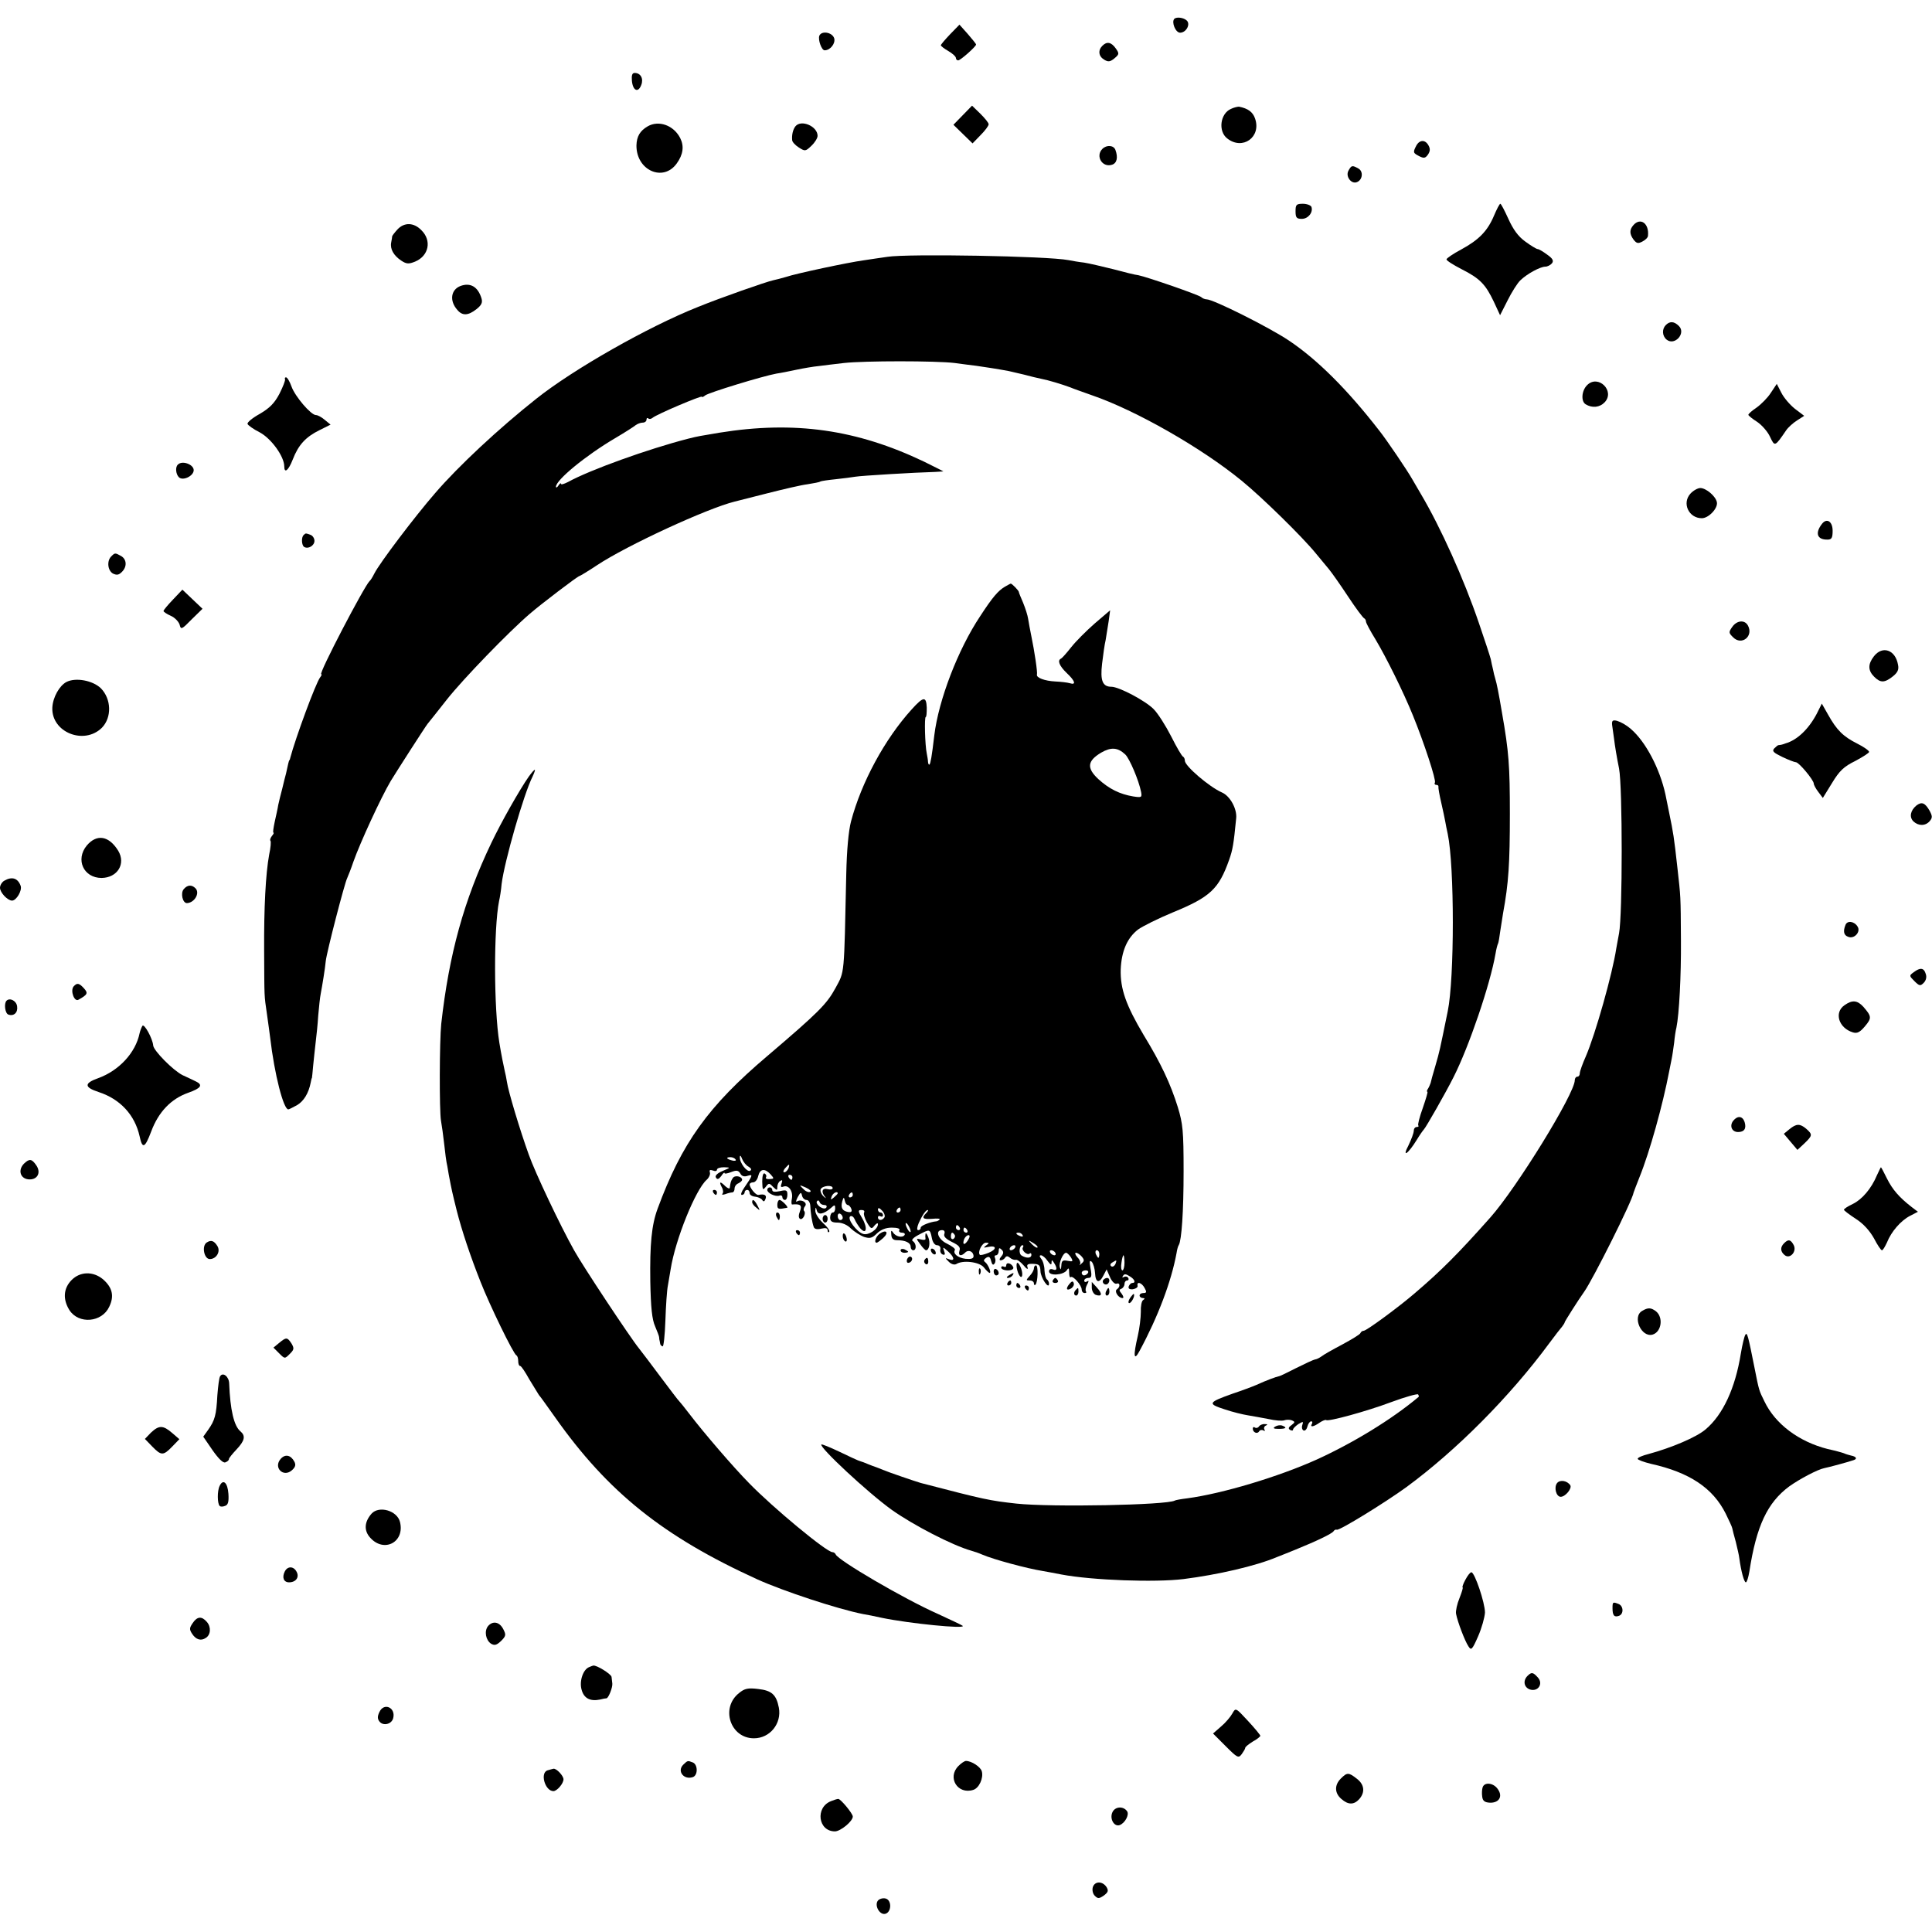 <?xml version="1.0" standalone="no"?>
<!DOCTYPE svg PUBLIC "-//W3C//DTD SVG 20010904//EN"
 "http://www.w3.org/TR/2001/REC-SVG-20010904/DTD/svg10.dtd">
<svg version="1.0" xmlns="http://www.w3.org/2000/svg"
 width="768pt" height="768pt" viewBox="0 0 768 768"
 preserveAspectRatio="xMidYMid meet">
<g transform="translate(0,768) scale(0.1,-0.1)"
fill="#000000" stroke="none">
<path d="M4668 7605 c-12 -13 5 -55 23 -55 24 0 42 33 27 48 -12 12 -41 16
-50 7z"/>
<path d="M3777 7544 c-20 -21 -37 -41 -37 -44 0 -3 14 -14 30 -23 17 -10 30
-22 30 -28 0 -5 4 -9 9 -9 9 0 71 55 71 63 0 3 -15 21 -33 42 l-33 37 -37 -38z"/>
<path d="M3257 7538 c-6 -16 9 -58 21 -58 23 0 44 28 38 48 -8 24 -50 31 -59
10z"/>
<path d="M4382 7498 c-18 -18 -15 -42 7 -55 16 -10 24 -9 41 5 19 16 20 19 5
40 -18 25 -35 28 -53 10z"/>
<path d="M2512 7358 c4 -39 25 -48 37 -16 10 25 -2 48 -26 48 -10 0 -13 -9
-11 -32z"/>
<path d="M3827 7222 l-37 -38 38 -37 38 -37 32 33 c18 18 32 37 32 43 0 6 -15
24 -33 42 l-33 32 -37 -38z"/>
<path d="M4893 7247 c-43 -19 -51 -89 -15 -117 61 -49 137 5 111 79 -9 26 -28
40 -64 47 -5 0 -20 -3 -32 -9z"/>
<path d="M2575 7178 c-31 -18 -44 -40 -45 -76 -1 -99 106 -147 160 -72 26 36
30 69 14 101 -26 51 -85 72 -129 47z"/>
<path d="M3162 7178 c-10 -13 -15 -34 -13 -55 0 -7 12 -20 26 -29 25 -16 27
-16 50 6 14 13 25 31 25 40 0 38 -65 66 -88 38z"/>
<path d="M5630 7101 c-14 -27 -13 -29 12 -42 18 -9 24 -8 34 6 9 13 10 23 3
36 -13 25 -36 24 -49 0z"/>
<path d="M4382 7088 c-28 -28 -1 -75 38 -63 20 6 25 29 14 59 -7 19 -35 21
-52 4z"/>
<path d="M5360 7001 c-12 -23 12 -54 34 -45 23 9 26 43 6 54 -25 14 -28 13
-40 -9z"/>
<path d="M5150 6840 c0 -25 4 -30 25 -30 25 0 46 26 38 48 -3 6 -18 12 -34 12
-26 0 -29 -4 -29 -30z"/>
<path d="M5939 6823 c-26 -62 -61 -97 -131 -135 -32 -17 -58 -35 -58 -39 0 -5
27 -22 60 -39 73 -37 95 -60 128 -129 l25 -54 30 59 c16 32 39 69 51 80 27 26
79 54 99 54 8 0 20 6 26 13 8 10 4 19 -19 35 -16 12 -33 22 -38 22 -4 0 -26
13 -49 30 -28 20 -48 48 -67 90 -15 33 -29 60 -32 60 -3 0 -14 -21 -25 -47z"/>
<path d="M6493 6785 c-16 -18 -16 -35 1 -58 12 -15 18 -16 35 -7 12 6 22 16
22 23 5 49 -30 74 -58 42z"/>
<path d="M1580 6768 c-11 -12 -20 -24 -21 -27 0 -3 -2 -15 -4 -25 -5 -26 10
-52 40 -72 21 -14 30 -14 55 -4 55 23 67 84 25 125 -30 31 -68 32 -95 3z"/>
<path d="M3527 6659 c-27 -4 -70 -10 -95 -14 -59 -8 -267 -52 -308 -66 -17 -5
-40 -11 -50 -13 -28 -6 -208 -69 -299 -106 -199 -79 -496 -248 -643 -365 -149
-118 -310 -268 -402 -375 -80 -92 -221 -278 -242 -320 -7 -14 -15 -27 -19 -30
-21 -20 -204 -370 -192 -370 3 0 1 -6 -4 -12 -18 -23 -99 -244 -119 -320 -1
-5 -2 -9 -4 -10 -2 -3 -5 -16 -13 -53 -3 -11 -10 -38 -15 -60 -6 -22 -13 -51
-16 -65 -2 -14 -9 -44 -14 -67 -5 -24 -8 -43 -5 -43 3 0 0 -6 -6 -13 -6 -8 -9
-16 -6 -19 3 -3 1 -28 -5 -55 -14 -77 -21 -211 -20 -383 1 -193 0 -173 11
-250 5 -36 11 -78 13 -95 17 -146 53 -285 72 -285 3 0 19 8 35 17 27 16 46 48
54 89 2 11 4 19 5 19 0 0 3 23 5 50 3 28 7 69 10 93 3 24 8 71 10 105 3 34 7
73 10 87 6 32 17 98 20 130 4 36 75 310 85 329 4 9 16 39 25 66 27 76 109 254
148 320 25 41 138 217 147 228 6 7 40 50 77 97 65 82 245 268 329 340 45 39
191 150 197 150 2 0 34 19 70 43 119 79 438 226 547 253 8 2 67 17 130 33 63
16 135 33 160 36 24 4 48 8 51 11 4 2 31 6 61 9 30 3 65 8 78 10 22 4 239 17
317 19 18 1 33 2 33 2 0 1 -35 18 -77 39 -268 128 -515 163 -813 115 -82 -14
-81 -13 -125 -24 -159 -41 -390 -124 -477 -172 -16 -8 -28 -12 -28 -7 0 4 -5
1 -10 -7 -5 -8 -10 -10 -10 -5 0 27 118 124 235 193 39 23 75 46 82 52 7 5 19
10 28 10 8 0 15 5 15 12 0 6 3 8 7 5 3 -4 11 -3 17 2 16 14 196 90 196 84 0
-3 6 -1 13 5 13 11 229 77 284 87 15 2 50 9 78 15 28 6 69 13 91 15 21 3 66 8
99 12 81 9 365 9 440 0 33 -5 71 -9 85 -11 24 -3 99 -15 130 -21 8 -2 35 -8
60 -14 25 -7 56 -14 70 -17 27 -5 83 -22 115 -34 11 -5 49 -18 85 -31 175 -60
436 -209 596 -340 82 -67 241 -223 294 -288 19 -23 43 -52 53 -64 10 -12 44
-60 75 -107 31 -47 60 -86 65 -88 4 -2 7 -8 7 -13 0 -5 17 -37 38 -71 42 -70
112 -211 149 -303 43 -105 93 -257 87 -266 -3 -5 0 -9 5 -9 6 0 10 -3 9 -7 -1
-5 4 -33 11 -63 7 -30 14 -64 16 -75 2 -11 6 -33 10 -50 27 -129 27 -574 0
-705 -33 -161 -31 -154 -50 -220 -9 -30 -17 -59 -18 -65 -2 -5 -6 -16 -10 -22
-5 -7 -6 -13 -3 -13 3 0 -6 -29 -18 -64 -13 -36 -21 -67 -18 -70 3 -3 0 -6 -6
-6 -7 0 -12 -7 -12 -15 0 -9 -10 -35 -21 -58 -27 -51 -2 -35 33 22 12 20 25
38 28 41 7 6 87 146 118 208 61 120 146 369 167 491 3 19 8 37 10 40 2 4 6 27
9 51 4 25 9 56 11 70 22 119 27 197 27 395 0 191 -4 246 -31 400 -14 83 -21
117 -27 137 -3 9 -7 26 -9 37 -3 12 -7 30 -9 41 -3 12 -24 76 -47 143 -60 176
-152 380 -230 512 -10 17 -26 44 -35 60 -19 34 -103 158 -131 193 -128 165
-247 283 -359 358 -79 53 -301 164 -327 164 -7 0 -17 4 -22 9 -10 9 -215 80
-250 87 -11 1 -56 12 -100 24 -44 11 -96 23 -115 26 -19 2 -48 7 -63 10 -82
16 -639 26 -720 13z"/>
<path d="M1830 6543 c-38 -15 -44 -59 -12 -95 20 -24 43 -23 76 3 20 16 25 26
20 43 -14 46 -44 64 -84 49z"/>
<path d="M6622 6388 c-16 -16 -15 -43 3 -58 32 -26 78 25 49 54 -19 19 -36 20
-52 4z"/>
<path d="M1133 6173 c2 -5 -8 -30 -22 -58 -20 -38 -39 -57 -78 -80 -29 -16
-51 -34 -49 -40 1 -5 23 -21 49 -34 46 -25 97 -96 97 -135 0 -30 17 -16 34 28
22 57 51 89 106 116 l44 22 -23 19 c-13 11 -28 19 -35 19 -20 0 -83 74 -97
113 -7 20 -17 37 -22 37 -4 0 -6 -3 -4 -7z"/>
<path d="M6309 6149 c-22 -22 -25 -64 -6 -76 26 -16 56 -13 76 8 42 45 -26
112 -70 68z"/>
<path d="M7039 6118 c-12 -19 -38 -45 -56 -58 -18 -12 -33 -25 -33 -29 0 -3
16 -16 35 -28 18 -12 42 -39 51 -59 19 -40 19 -41 64 25 8 12 28 30 44 40 l28
18 -37 28 c-20 16 -44 44 -54 64 l-18 35 -24 -36z"/>
<path d="M707 5833 c-11 -10 -8 -38 4 -50 16 -16 59 5 59 28 0 23 -46 40 -63
22z"/>
<path d="M6720 5718 c-35 -38 -7 -98 45 -98 27 0 64 39 60 63 -4 24 -43 57
-66 57 -10 0 -28 -10 -39 -22z"/>
<path d="M7243 5598 c-29 -37 -20 -64 22 -63 16 0 20 7 20 35 0 37 -23 52 -42
28z"/>
<path d="M1207 5553 c-10 -9 -8 -41 2 -47 16 -10 41 5 41 24 0 10 -7 21 -16
24 -19 7 -19 7 -27 -1z"/>
<path d="M442 5468 c-18 -18 -14 -56 7 -68 15 -7 23 -6 35 6 22 21 20 51 -3
64 -24 13 -24 13 -39 -2z"/>
<path d="M3995 5348 c-27 -16 -49 -41 -99 -118 -88 -132 -165 -333 -182 -473
-10 -86 -15 -111 -19 -116 -3 -2 -5 2 -6 10 0 8 -3 23 -5 34 -7 32 -10 145 -4
145 3 0 4 17 4 37 -2 46 -13 45 -60 -7 -107 -118 -200 -290 -241 -445 -10 -38
-17 -115 -19 -210 -9 -412 -6 -384 -43 -453 -35 -64 -67 -96 -271 -270 -235
-199 -340 -346 -436 -607 -24 -65 -31 -141 -29 -288 2 -106 7 -152 19 -179 9
-21 16 -40 16 -43 0 -3 1 -7 1 -10 1 -3 2 -9 3 -15 0 -5 5 -11 10 -12 4 -2 9
44 11 102 2 58 6 121 10 140 3 19 8 49 11 65 19 119 99 316 143 355 10 9 15
22 13 29 -3 10 0 12 12 8 9 -4 16 -2 16 3 0 6 12 10 28 10 27 -1 27 -1 -6 -15
-21 -9 -31 -19 -26 -26 5 -9 11 -7 21 6 7 11 13 16 13 12 0 -4 12 -2 27 4 21
8 28 7 36 -6 5 -10 15 -14 29 -9 22 7 21 3 -14 -48 -11 -16 -15 -28 -9 -28 6
0 11 5 11 10 0 6 5 10 10 10 6 0 10 -6 10 -13 0 -7 10 -13 22 -14 11 -1 24 -7
28 -13 5 -8 9 -7 13 4 6 15 -4 21 -28 16 -10 -2 -35 28 -35 42 0 4 6 8 14 8 8
0 17 11 20 25 7 29 26 32 49 7 15 -17 15 -18 -4 -19 -10 -1 -17 2 -14 7 3 5 1
11 -5 15 -6 4 -10 -9 -10 -32 1 -33 2 -36 14 -21 12 16 14 16 29 0 16 -15 17
-15 17 0 0 9 5 20 12 24 8 5 9 2 5 -10 -5 -13 -3 -17 7 -13 21 8 39 -18 34
-47 -3 -14 -2 -25 1 -24 33 3 40 -3 31 -27 -6 -15 -6 -26 0 -30 11 -7 26 22
16 32 -3 3 -1 12 4 18 12 14 -15 30 -32 19 -5 -4 -4 4 3 17 11 20 14 21 17 7
2 -10 10 -18 18 -18 8 0 14 -10 15 -22 1 -27 7 -68 14 -86 3 -8 14 -10 30 -6
17 4 25 2 25 -7 0 -7 3 -9 6 -6 4 4 -7 20 -25 36 -17 16 -30 37 -30 48 1 16 2
16 6 1 5 -19 27 -15 56 10 15 14 17 13 17 -1 0 -10 -4 -17 -10 -17 -5 0 -10
-9 -10 -20 0 -15 7 -20 30 -20 17 0 39 -9 53 -24 13 -12 36 -27 52 -33 23 -7
32 -5 51 14 16 15 35 23 59 23 22 0 34 -4 30 -10 -3 -5 1 -10 10 -10 9 0 14
-4 11 -9 -8 -13 -36 -7 -46 10 -7 10 -9 8 -7 -9 1 -16 8 -22 23 -22 33 0 54
-10 54 -26 0 -8 5 -14 10 -14 14 0 13 27 -1 36 -8 4 1 14 22 25 45 24 46 24
53 -11 3 -18 12 -30 21 -30 9 0 15 -7 13 -16 -2 -10 3 -19 10 -21 8 -3 10 1 5
14 -6 17 -5 17 15 -1 26 -23 29 -41 5 -32 -17 7 -17 6 -1 -10 9 -9 21 -13 29
-9 26 17 92 9 110 -13 9 -12 20 -22 23 -22 8 0 -6 34 -18 43 -7 5 -6 10 4 17
11 7 16 4 20 -13 4 -15 8 -18 14 -9 4 6 4 16 1 22 -3 6 -1 10 4 10 6 0 11 8
11 17 0 13 3 14 12 5 8 -8 8 -15 -2 -27 -8 -9 -8 -15 -2 -15 6 0 14 5 17 10 5
8 11 8 20 0 7 -6 17 -9 23 -8 5 2 19 -8 31 -22 11 -14 19 -18 16 -9 -5 12 0
16 22 15 24 -1 28 -5 29 -29 1 -27 34 -75 34 -50 0 7 -4 14 -8 17 -5 3 -9 19
-10 36 0 17 -6 38 -13 46 -7 9 -8 14 -1 14 6 0 18 -10 26 -22 11 -15 16 -18
16 -8 0 13 2 13 10 0 14 -22 12 -33 -5 -26 -9 3 -15 0 -15 -8 0 -19 58 -15 71
5 7 11 9 8 9 -10 0 -13 3 -21 6 -18 9 8 44 -32 44 -50 0 -7 5 -13 12 -13 6 0
8 3 5 6 -3 4 -2 16 4 27 8 14 8 18 0 13 -6 -4 -11 -2 -11 3 0 6 7 11 16 11 13
0 15 7 9 38 -5 28 -4 34 5 26 6 -7 12 -27 13 -45 2 -39 17 -42 34 -8 l12 23
13 -30 c7 -17 19 -29 26 -27 15 6 16 -13 2 -22 -12 -8 6 -35 22 -35 6 0 4 7
-3 17 -11 13 -11 17 -1 20 6 3 12 11 12 19 0 8 5 14 11 14 5 0 7 5 4 10 -4 6
-11 7 -17 4 -7 -4 -8 -2 -4 4 5 9 12 8 26 -1 21 -12 26 -27 11 -27 -5 0 -11
-6 -14 -13 -3 -9 2 -13 16 -12 12 2 21 8 19 14 -4 19 17 12 28 -9 9 -16 8 -20
-5 -20 -8 0 -15 -4 -15 -10 0 -5 6 -10 13 -10 8 0 9 -3 1 -8 -6 -4 -10 -25 -9
-47 0 -22 -5 -65 -12 -95 -19 -81 -16 -103 7 -60 73 135 126 275 147 389 2 14
6 28 9 32 11 19 19 131 19 294 0 160 -3 188 -23 254 -29 93 -67 174 -136 287
-70 118 -93 183 -91 260 3 73 26 126 69 159 18 13 80 44 138 68 149 61 183 93
224 209 14 39 18 62 28 165 4 37 -24 89 -57 103 -50 22 -147 105 -147 126 0 7
-3 14 -7 16 -5 2 -26 38 -47 80 -22 43 -53 92 -70 109 -32 33 -138 89 -168 89
-35 0 -45 24 -37 92 4 34 10 77 14 93 3 17 8 50 12 75 l6 44 -62 -53 c-33 -29
-75 -71 -93 -94 -18 -23 -36 -43 -40 -45 -16 -7 -7 -29 22 -57 34 -32 39 -49
13 -41 -10 3 -36 6 -58 7 -42 2 -76 15 -73 27 3 9 -10 94 -22 152 -5 25 -11
56 -13 70 -2 14 -11 42 -20 64 -9 21 -17 40 -17 43 0 5 -27 33 -32 33 -2 0
-12 -6 -23 -12z m478 -667 c17 -16 54 -103 63 -149 4 -22 2 -23 -31 -18 -54 9
-96 30 -139 69 -47 44 -44 72 11 105 40 23 66 21 96 -7z m-1497 -1639 c10 -6
13 -12 6 -16 -12 -7 -42 31 -41 54 0 9 4 7 9 -7 5 -12 16 -26 26 -31z m-52 29
c4 -5 -3 -7 -14 -4 -23 6 -26 13 -6 13 8 0 17 -4 20 -9z m210 -36 c-4 -8 -11
-15 -16 -15 -6 0 -5 6 2 15 7 8 14 15 16 15 2 0 1 -7 -2 -15z m16 -35 c0 -5
-2 -10 -4 -10 -3 0 -8 5 -11 10 -3 6 -1 10 4 10 6 0 11 -4 11 -10z m70 -58
c-7 -3 -19 3 -28 13 -16 15 -15 16 12 4 15 -7 23 -15 16 -17z m90 15 c0 -5 -9
-7 -20 -4 -22 6 -27 -11 -10 -31 5 -7 3 -6 -6 2 -9 8 -14 21 -12 28 6 15 48
19 48 5z m20 -21 c0 -2 -7 -9 -15 -16 -13 -11 -14 -10 -9 4 5 14 24 23 24 12z
m60 -6 c0 -5 -5 -10 -11 -10 -5 0 -7 5 -4 10 3 6 8 10 11 10 2 0 4 -4 4 -10z
m-20 -40 c4 0 11 -7 14 -15 4 -11 0 -15 -12 -13 -23 4 -31 16 -24 42 5 18 7
18 10 4 2 -10 7 -18 12 -18z m-94 0 c9 0 12 -4 9 -10 -4 -6 -13 -5 -25 2 -10
7 -16 17 -13 22 4 6 8 5 11 -2 2 -7 10 -12 18 -12z m240 -49 c-9 -14 -26 -14
-26 0 0 5 5 7 10 4 6 -3 10 -1 10 4 0 6 -4 11 -10 11 -5 0 -10 5 -10 12 0 8 6
7 16 -4 9 -9 13 -21 10 -27z m64 29 c0 -5 -5 -10 -11 -10 -5 0 -7 5 -4 10 3 6
8 10 11 10 2 0 4 -4 4 -10z m-145 -10 c-3 -5 2 -23 11 -39 16 -27 19 -28 30
-13 8 9 14 12 14 6 0 -21 -38 -46 -59 -39 -26 8 -65 61 -51 70 6 3 13 -2 17
-11 4 -10 14 -26 22 -36 25 -29 31 0 9 38 -18 30 -18 34 -3 34 9 0 13 -4 10
-10z m247 -2 c-20 -20 -14 -26 24 -23 20 2 33 1 29 -3 -4 -4 -10 -7 -13 -7
-24 -2 -62 -17 -62 -25 0 -6 -4 -10 -10 -10 -6 0 -5 11 2 28 14 31 28 52 36
52 3 0 1 -5 -6 -12z m-332 -19 c0 -5 -4 -9 -10 -9 -5 0 -10 7 -10 16 0 8 5 12
10 9 6 -3 10 -10 10 -16z m270 -54 c0 -5 -5 -3 -10 5 -5 8 -10 20 -10 25 0 6
5 3 10 -5 5 -8 10 -19 10 -25z m195 15 c3 -5 1 -10 -4 -10 -6 0 -11 5 -11 10
0 6 2 10 4 10 3 0 8 -4 11 -10z m30 -10 c3 -5 1 -10 -4 -10 -6 0 -11 5 -11 10
0 6 2 10 4 10 3 0 8 -4 11 -10z m-91 -15 c-4 -10 6 -20 30 -32 27 -13 35 -21
30 -35 -6 -20 6 -24 23 -7 13 13 33 4 33 -15 0 -9 -10 -12 -32 -10 -31 4 -51
21 -42 35 2 5 -11 15 -31 25 -35 16 -50 54 -20 54 9 0 12 -6 9 -15z m41 -4 c3
-5 1 -12 -5 -16 -5 -3 -10 1 -10 9 0 18 6 21 15 7z m270 -1 c3 -6 -1 -7 -9 -4
-18 7 -21 14 -7 14 6 0 13 -4 16 -10z m-217 -20 c-14 -22 -24 -19 -15 5 4 8
11 15 17 15 6 0 6 -7 -2 -20z m276 -29 c-2 -3 -12 3 -22 13 -16 17 -16 18 5 5
12 -7 20 -15 17 -18z m-204 8 c-12 -9 -11 -10 7 -6 35 8 37 -9 3 -23 -17 -7
-33 -11 -35 -8 -10 10 9 48 24 48 14 0 14 -2 1 -11z m115 -9 c-3 -5 -11 -10
-16 -10 -6 0 -7 5 -4 10 3 6 11 10 16 10 6 0 7 -4 4 -10z m31 1 c-7 -11 18
-33 27 -24 4 3 7 1 7 -5 0 -14 -19 -15 -39 -3 -13 8 -9 41 4 41 4 0 4 -4 1 -9z
m129 -21 c3 -5 2 -10 -4 -10 -5 0 -13 5 -16 10 -3 6 -2 10 4 10 5 0 13 -4 16
-10z m175 -5 c0 -8 -2 -15 -4 -15 -2 0 -6 7 -10 15 -3 8 -1 15 4 15 6 0 10 -7
10 -15z m-113 -13 c10 -17 8 -18 -13 -14 -20 4 -24 0 -25 -19 -1 -16 -3 -19
-6 -7 -5 18 13 58 25 58 4 0 12 -8 19 -18z m43 3 c11 -13 11 -18 -1 -28 -7 -7
-10 -8 -6 -3 4 5 0 18 -10 28 -9 10 -11 18 -6 18 6 0 16 -7 23 -15z m170 -25
c0 -16 -4 -30 -8 -30 -5 0 -7 14 -4 30 2 17 6 30 8 30 2 0 4 -13 4 -30z m-36
-5 c-4 -8 -11 -12 -16 -9 -6 4 -5 10 3 15 19 12 19 11 13 -6z m-109 -35 c-3
-5 -10 -10 -16 -10 -5 0 -9 5 -9 10 0 6 7 10 16 10 8 0 12 -4 9 -10z"/>
<path d="M688 5297 c-21 -22 -38 -42 -38 -46 0 -3 13 -12 29 -19 16 -7 31 -23
35 -35 5 -21 8 -20 48 21 l43 42 -40 38 -40 38 -37 -39z"/>
<path d="M6886 5188 c-15 -21 -14 -24 3 -41 34 -35 83 4 59 47 -13 23 -44 20
-62 -6z"/>
<path d="M7449 5071 c-24 -31 -24 -56 1 -81 25 -25 41 -25 74 1 19 15 25 27
21 46 -10 60 -62 78 -96 34z"/>
<path d="M264 4969 c-28 -15 -54 -61 -56 -102 -4 -98 126 -150 197 -80 40 41
38 114 -4 157 -32 31 -100 44 -137 25z"/>
<path d="M7222 4843 c-32 -61 -78 -105 -124 -118 -5 -2 -11 -4 -15 -5 -5 -1
-10 -2 -13 -2 -3 0 -10 -6 -17 -13 -10 -11 -3 -17 32 -34 25 -12 49 -21 54
-21 12 0 71 -71 71 -85 0 -5 8 -20 18 -33 l18 -24 37 60 c29 48 47 65 92 87
30 16 55 32 55 36 0 5 -21 20 -47 33 -56 28 -82 54 -116 115 l-25 44 -20 -40z"/>
<path d="M6409 4811 c-2 -7 -2 -4 7 -67 3 -27 12 -80 20 -119 14 -73 14 -582
0 -655 -4 -19 -8 -46 -11 -60 -15 -100 -83 -341 -121 -429 -13 -29 -24 -60
-24 -67 0 -8 -4 -14 -10 -14 -5 0 -10 -6 -10 -14 0 -53 -231 -428 -336 -546
-127 -143 -195 -211 -298 -299 -66 -57 -194 -151 -205 -151 -5 0 -11 -4 -13
-9 -1 -5 -34 -25 -73 -46 -38 -20 -75 -41 -82 -47 -7 -5 -18 -11 -25 -12 -7
-1 -41 -17 -75 -34 -35 -18 -66 -33 -70 -33 -10 -2 -49 -16 -88 -34 -16 -7
-59 -23 -95 -35 -98 -35 -101 -40 -33 -62 32 -11 74 -21 93 -24 19 -3 56 -10
83 -15 26 -6 54 -8 62 -5 8 3 22 3 30 0 14 -6 13 -8 -1 -19 -12 -8 -14 -14 -6
-19 7 -4 12 -3 12 1 0 5 10 14 21 22 19 11 21 11 16 -3 -3 -8 -2 -18 4 -22 6
-3 13 3 16 15 3 12 10 21 15 21 5 0 6 -4 3 -10 -9 -15 7 -12 31 5 12 8 23 12
26 10 7 -7 159 34 260 72 54 20 101 33 105 30 3 -4 4 -9 2 -10 -106 -89 -260
-183 -405 -249 -151 -68 -373 -135 -514 -154 -25 -3 -47 -7 -50 -9 -31 -18
-490 -27 -630 -12 -107 12 -123 15 -380 82 -21 6 -132 44 -150 52 -8 3 -17 7
-20 8 -3 1 -13 5 -22 8 -10 4 -26 10 -35 14 -10 3 -20 7 -23 8 -3 1 -36 16
-73 34 -38 18 -70 31 -72 29 -10 -10 184 -191 280 -260 86 -61 241 -141 315
-162 14 -4 34 -11 45 -16 44 -19 177 -55 240 -65 11 -2 45 -8 75 -14 122 -23
373 -32 485 -18 135 17 287 52 370 87 11 4 45 18 75 30 86 35 144 63 151 73 3
5 9 8 13 6 12 -3 192 108 276 169 199 146 412 360 569 573 22 30 45 59 51 66
5 7 10 14 10 17 0 3 55 90 78 122 35 50 191 361 196 394 1 3 11 30 23 60 41
101 93 289 118 420 3 14 7 36 10 50 3 14 7 43 10 65 2 22 6 49 9 60 11 54 19
206 18 345 -1 186 -1 172 -14 290 -14 126 -16 137 -33 220 -3 14 -8 38 -11 54
-18 100 -71 210 -130 268 -31 32 -82 55 -85 39z"/>
<path d="M2102 4593 c-37 -53 -109 -180 -149 -264 -109 -228 -168 -442 -199
-719 -7 -67 -8 -344 -1 -385 3 -16 9 -59 13 -95 4 -36 8 -67 9 -70 1 -3 5 -25
9 -50 12 -63 13 -67 31 -140 21 -83 55 -184 95 -285 36 -92 131 -288 143 -293
4 -2 7 -12 7 -23 0 -10 3 -19 8 -19 4 0 20 -24 36 -53 17 -28 34 -56 38 -62 5
-5 34 -46 66 -91 209 -296 429 -472 802 -642 104 -47 319 -118 420 -138 14 -2
48 -9 75 -15 111 -23 335 -45 322 -32 -3 3 -48 24 -100 48 -135 60 -396 213
-405 236 -2 5 -8 9 -13 9 -23 0 -236 176 -332 275 -62 63 -179 199 -237 275
-19 25 -37 47 -40 50 -4 3 -36 46 -73 95 -37 50 -76 101 -87 115 -35 43 -225
330 -258 390 -54 96 -155 309 -180 380 -35 97 -82 253 -87 290 -2 14 -6 32 -8
40 -4 17 -15 71 -22 115 -22 136 -23 454 -1 564 3 12 8 43 10 67 11 89 88 358
123 427 7 15 11 27 9 27 -3 0 -13 -12 -24 -27z"/>
<path d="M7618 4478 c-24 -20 -29 -46 -12 -63 20 -19 48 -19 65 1 11 13 11 20
-1 42 -18 31 -31 36 -52 20z"/>
<path d="M345 4319 c-46 -56 -13 -129 59 -129 63 1 97 56 66 108 -37 60 -85
68 -125 21z"/>
<path d="M17 4179 c-9 -5 -17 -18 -17 -28 0 -19 30 -51 48 -51 17 0 41 40 34
59 -11 30 -34 38 -65 20z"/>
<path d="M730 4145 c-13 -16 -4 -55 13 -55 30 1 53 40 34 59 -15 15 -32 14
-47 -4z"/>
<path d="M7336 4003 c-10 -25 -7 -41 11 -47 24 -10 51 20 37 41 -13 21 -41 25
-48 6z"/>
<path d="M7607 3815 c-18 -13 -18 -14 3 -35 20 -20 24 -20 37 -7 9 9 13 23 8
36 -7 24 -22 26 -48 6z"/>
<path d="M292 3758 c-13 -18 4 -62 20 -52 36 20 39 26 22 45 -20 22 -28 23
-42 7z"/>
<path d="M26 3702 c-11 -11 -6 -50 7 -55 22 -8 39 8 35 33 -3 22 -29 35 -42
22z"/>
<path d="M7332 3684 c-42 -29 -23 -91 34 -108 17 -5 28 1 48 25 27 32 26 39
-7 77 -24 26 -44 28 -75 6z"/>
<path d="M566 3602 c-4 -7 -9 -20 -11 -29 -16 -78 -82 -149 -165 -179 -56 -20
-56 -36 2 -55 86 -28 144 -91 163 -176 11 -52 21 -47 46 19 29 78 79 130 147
154 51 18 60 31 31 45 -8 4 -31 15 -53 25 -38 19 -115 97 -117 118 -2 27 -36
89 -43 78z"/>
<path d="M6890 3225 c-16 -20 -6 -45 19 -45 25 0 34 14 26 40 -8 24 -28 26
-45 5z"/>
<path d="M7113 3191 l-22 -18 27 -32 27 -32 28 26 c32 31 33 35 7 58 -25 21
-39 21 -67 -2z"/>
<path d="M95 3054 c-24 -25 -15 -58 17 -62 36 -4 53 26 32 56 -18 26 -27 27
-49 6z"/>
<path d="M7461 3008 c-22 -53 -59 -96 -96 -114 -19 -9 -35 -19 -35 -23 0 -3
21 -19 47 -36 30 -19 55 -47 72 -77 14 -27 28 -48 32 -48 4 0 12 14 20 31 17
43 55 87 92 106 l31 16 -25 19 c-49 38 -76 69 -98 113 -12 25 -23 45 -24 45
-1 0 -8 -15 -16 -32z"/>
<path d="M2913 2997 c-8 -12 -9 -17 -12 -38 0 -6 -8 -3 -17 5 -21 21 -27 20
-15 -3 6 -10 7 -22 3 -26 -4 -5 1 -5 11 -2 10 4 23 7 28 7 5 0 9 7 9 15 0 9 7
18 15 21 8 4 15 10 15 14 0 14 -29 20 -37 7z"/>
<path d="M3050 2950 c0 -13 32 -28 48 -23 6 3 12 0 12 -6 0 -6 5 -11 10 -11 6
0 10 9 10 21 0 18 -4 20 -30 14 -19 -4 -30 -3 -30 4 0 6 -4 11 -10 11 -5 0
-10 -4 -10 -10z"/>
<path d="M2835 2940 c3 -5 8 -10 11 -10 2 0 4 5 4 10 0 6 -5 10 -11 10 -5 0
-7 -4 -4 -10z"/>
<path d="M2990 2901 c0 -5 7 -15 17 -22 15 -13 15 -12 4 9 -12 23 -21 28 -21
13z"/>
<path d="M3090 2891 c0 -18 4 -19 39 -12 7 2 -22 31 -30 31 -5 0 -9 -9 -9 -19z"/>
<path d="M3086 2845 c4 -8 8 -15 10 -15 2 0 4 7 4 15 0 8 -4 15 -10 15 -5 0
-7 -7 -4 -15z"/>
<path d="M3270 2835 c0 -8 5 -15 10 -15 6 0 10 7 10 15 0 8 -4 15 -10 15 -5 0
-10 -7 -10 -15z"/>
<path d="M3165 2780 c3 -5 8 -10 11 -10 2 0 4 5 4 10 0 6 -5 10 -11 10 -5 0
-7 -4 -4 -10z"/>
<path d="M3497 2776 c-16 -12 -24 -36 -12 -36 3 0 15 9 26 19 24 22 12 35 -14
17z"/>
<path d="M3350 2767 c0 -9 4 -18 9 -21 5 -4 8 1 7 9 -3 21 -16 31 -16 12z"/>
<path d="M3679 2775 c-1 -5 -1 -14 0 -19 1 -5 -7 -6 -18 -3 -20 5 -20 4 -3
-19 9 -13 20 -24 23 -24 13 0 18 30 9 52 -5 13 -10 19 -11 13z"/>
<path d="M822 2741 c-21 -13 -11 -66 12 -66 26 0 44 30 30 52 -13 21 -25 25
-42 14z"/>
<path d="M7092 2738 c-16 -16 -15 -33 2 -47 21 -18 50 14 36 40 -12 22 -21 24
-38 7z"/>
<path d="M3580 2710 c0 -6 7 -10 15 -10 8 0 15 2 15 4 0 2 -7 6 -15 10 -8 3
-15 1 -15 -4z"/>
<path d="M3700 2711 c0 -5 5 -13 10 -16 6 -3 10 -2 10 4 0 5 -4 13 -10 16 -5
3 -10 2 -10 -4z"/>
<path d="M3606 2675 c-3 -8 -1 -15 4 -15 13 0 22 18 11 24 -5 3 -11 -1 -15 -9z"/>
<path d="M3675 2671 c-3 -5 -1 -12 5 -16 5 -3 10 1 10 9 0 18 -6 21 -15 7z"/>
<path d="M4000 2650 c0 -6 -4 -8 -10 -5 -5 3 -10 1 -10 -4 0 -6 12 -11 26 -11
15 0 24 5 22 12 -6 16 -28 23 -28 8z"/>
<path d="M4041 2648 c1 -23 15 -52 21 -42 3 5 2 19 -3 32 -9 24 -19 30 -18 10z"/>
<path d="M4110 2638 c0 -6 -7 -20 -17 -30 -15 -17 -15 -18 0 -18 10 0 17 -5
17 -12 0 -6 3 -8 6 -5 10 10 12 77 2 77 -4 0 -8 -5 -8 -12z"/>
<path d="M3891 2624 c0 -11 3 -14 6 -6 3 7 2 16 -1 19 -3 4 -6 -2 -5 -13z"/>
<path d="M3950 2626 c0 -9 5 -16 10 -16 6 0 10 4 10 9 0 6 -4 13 -10 16 -5 3
-10 -1 -10 -9z"/>
<path d="M285 2592 c-33 -33 -36 -77 -9 -120 37 -57 129 -49 158 13 21 43 13
77 -25 110 -39 32 -90 31 -124 -3z"/>
<path d="M4010 2610 c-9 -6 -10 -10 -3 -10 6 0 15 5 18 10 8 12 4 12 -15 0z"/>
<path d="M4185 2590 c-3 -5 1 -10 10 -10 9 0 13 5 10 10 -3 6 -8 10 -10 10 -2
0 -7 -4 -10 -10z"/>
<path d="M4385 2591 c-6 -11 9 -23 19 -14 9 9 7 23 -3 23 -6 0 -12 -4 -16 -9z"/>
<path d="M4005 2580 c-3 -5 -1 -10 4 -10 6 0 11 5 11 10 0 6 -2 10 -4 10 -3 0
-8 -4 -11 -10z"/>
<path d="M4251 2576 c-16 -19 -11 -29 8 -17 7 5 12 14 9 21 -3 9 -8 7 -17 -4z"/>
<path d="M4040 2570 c0 -5 5 -10 11 -10 5 0 7 5 4 10 -3 6 -8 10 -11 10 -2 0
-4 -4 -4 -10z"/>
<path d="M4340 2562 c0 -13 7 -25 15 -29 26 -9 28 4 6 28 l-21 23 0 -22z"/>
<path d="M4075 2560 c3 -5 8 -10 11 -10 2 0 4 5 4 10 0 6 -5 10 -11 10 -5 0
-7 -4 -4 -10z"/>
<path d="M4277 2553 c-10 -9 -9 -23 1 -23 5 0 9 7 9 15 0 17 -1 18 -10 8z"/>
<path d="M4396 2545 c-3 -8 -1 -15 4 -15 6 0 10 7 10 15 0 8 -2 15 -4 15 -2 0
-6 -7 -10 -15z"/>
<path d="M4492 2520 c-7 -11 -8 -20 -3 -20 9 0 24 30 18 36 -1 2 -8 -6 -15
-16z"/>
<path d="M6528 2469 c-41 -23 -3 -108 42 -94 35 11 43 69 12 93 -19 14 -31 15
-54 1z"/>
<path d="M6938 2374 c-4 -6 -12 -39 -18 -75 -22 -137 -71 -243 -140 -301 -36
-31 -135 -73 -227 -98 -24 -6 -43 -14 -43 -19 0 -4 24 -13 53 -20 153 -34 246
-96 297 -198 13 -27 25 -52 26 -58 1 -5 7 -30 14 -54 6 -25 13 -54 14 -65 7
-52 19 -96 26 -96 4 0 10 19 14 43 28 182 72 274 158 338 42 30 114 68 140 73
16 3 98 25 117 32 15 5 10 14 -11 18 -7 2 -20 5 -28 9 -8 3 -37 11 -65 17
-114 29 -208 99 -251 189 -22 45 -21 40 -40 136 -25 126 -29 141 -36 129z"/>
<path d="M1110 2342 l-23 -19 23 -23 c22 -22 22 -22 42 -2 17 17 18 22 7 41
-17 26 -21 26 -49 3z"/>
<path d="M875 2209 c-4 -5 -8 -39 -11 -76 -4 -78 -10 -99 -36 -136 l-20 -28
37 -54 c24 -34 42 -52 51 -48 8 3 14 8 14 13 0 4 14 21 30 38 33 35 37 54 16
72 -26 21 -41 86 -45 191 -1 27 -25 46 -36 28z"/>
<path d="M5005 2010 c-4 -6 -11 -8 -16 -5 -5 4 -9 2 -9 -4 0 -15 18 -23 25
-11 4 6 11 7 17 4 6 -4 8 -2 4 4 -3 5 0 13 6 15 8 4 7 6 -4 6 -9 1 -20 -4 -23
-9z"/>
<path d="M5069 2009 c-10 -6 -7 -9 14 -9 29 0 35 5 14 13 -8 3 -20 1 -28 -4z"/>
<path d="M600 1985 l-24 -25 29 -30 c36 -37 44 -37 79 -1 l29 30 -29 25 c-36
31 -52 31 -84 1z"/>
<path d="M1116 1881 c-31 -35 11 -76 45 -45 13 12 16 21 9 34 -14 26 -36 31
-54 11z"/>
<path d="M6190 1785 c-14 -17 -4 -55 14 -55 19 0 46 34 38 46 -12 18 -40 23
-52 9z"/>
<path d="M873 1773 c-10 -20 -9 -70 0 -79 3 -4 13 -4 22 0 12 4 15 17 13 48
-3 44 -21 61 -35 31z"/>
<path d="M1477 1663 c-29 -33 -31 -68 -5 -96 55 -61 138 -17 118 63 -11 45
-83 66 -113 33z"/>
<path d="M1132 1433 c-12 -24 -4 -43 17 -43 27 0 42 20 30 42 -12 23 -36 23
-47 1z"/>
<path d="M5825 1400 c-9 -16 -13 -30 -11 -30 3 0 -3 -19 -12 -42 -10 -24 -16
-52 -14 -63 6 -32 35 -108 49 -129 11 -18 15 -15 39 40 14 32 26 75 27 94 0
39 -41 160 -54 160 -5 0 -15 -13 -24 -30z"/>
<path d="M6410 1287 c0 -29 7 -37 26 -30 19 7 18 39 -2 47 -23 9 -24 8 -24
-17z"/>
<path d="M766 1228 c-13 -19 -14 -25 -2 -43 15 -23 35 -29 54 -16 20 12 22 44
4 64 -20 23 -38 22 -56 -5z"/>
<path d="M1940 1216 c-16 -20 -9 -56 12 -70 14 -8 22 -6 40 11 20 20 20 25 8
48 -15 28 -41 33 -60 11z"/>
<path d="M2342 1053 c-24 -9 -40 -56 -30 -90 9 -34 34 -47 73 -39 11 3 23 5
26 5 8 1 25 44 23 59 -1 6 -2 18 -3 26 -1 11 -60 48 -73 45 -1 0 -9 -3 -16 -6z"/>
<path d="M6072 1018 c-19 -19 -14 -46 10 -54 32 -10 54 23 31 48 -19 21 -25
22 -41 6z"/>
<path d="M2938 950 c-75 -59 -35 -180 59 -180 64 0 111 59 99 122 -10 52 -29
68 -82 74 -41 5 -54 2 -76 -16z"/>
<path d="M1508 874 c-8 -17 -8 -27 1 -38 15 -18 48 -10 54 14 11 42 -37 64
-55 24z"/>
<path d="M4899 869 c-7 -13 -27 -37 -45 -52 l-32 -28 50 -50 c47 -47 51 -49
64 -32 7 10 14 21 14 25 0 4 14 15 30 25 17 9 30 20 30 23 0 3 -22 30 -49 59
-49 53 -49 53 -62 30z"/>
<path d="M2716 665 c-26 -26 3 -62 39 -49 20 8 19 50 -1 58 -21 8 -20 8 -38
-9z"/>
<path d="M3810 660 c-46 -46 -3 -115 59 -95 23 7 41 47 34 73 -4 18 -41 42
-63 42 -6 0 -19 -9 -30 -20z"/>
<path d="M2178 643 c-33 -8 -12 -83 22 -83 14 0 40 30 40 47 0 14 -28 44 -40
42 -3 -1 -13 -3 -22 -6z"/>
<path d="M5330 610 c-26 -26 -25 -58 2 -81 27 -24 50 -24 71 -1 24 27 21 58
-9 81 -33 26 -39 26 -64 1z"/>
<path d="M5894 576 c-3 -8 -4 -25 -2 -38 2 -17 10 -23 31 -24 36 -1 52 25 31
54 -17 25 -52 29 -60 8z"/>
<path d="M3303 520 c-63 -25 -51 -120 16 -120 22 0 71 40 71 59 0 12 -49 71
-58 70 -4 0 -17 -4 -29 -9z"/>
<path d="M4422 476 c-12 -26 7 -59 29 -51 21 8 38 40 30 54 -14 22 -48 21 -59
-3z"/>
<path d="M4344 178 c-3 -12 0 -26 8 -34 12 -12 17 -12 36 1 17 13 19 19 11 33
-16 25 -47 25 -55 0z"/>
<path d="M3490 125 c-15 -19 6 -57 28 -53 26 5 28 54 3 61 -11 3 -25 -1 -31
-8z"/>
</g>
</svg>
